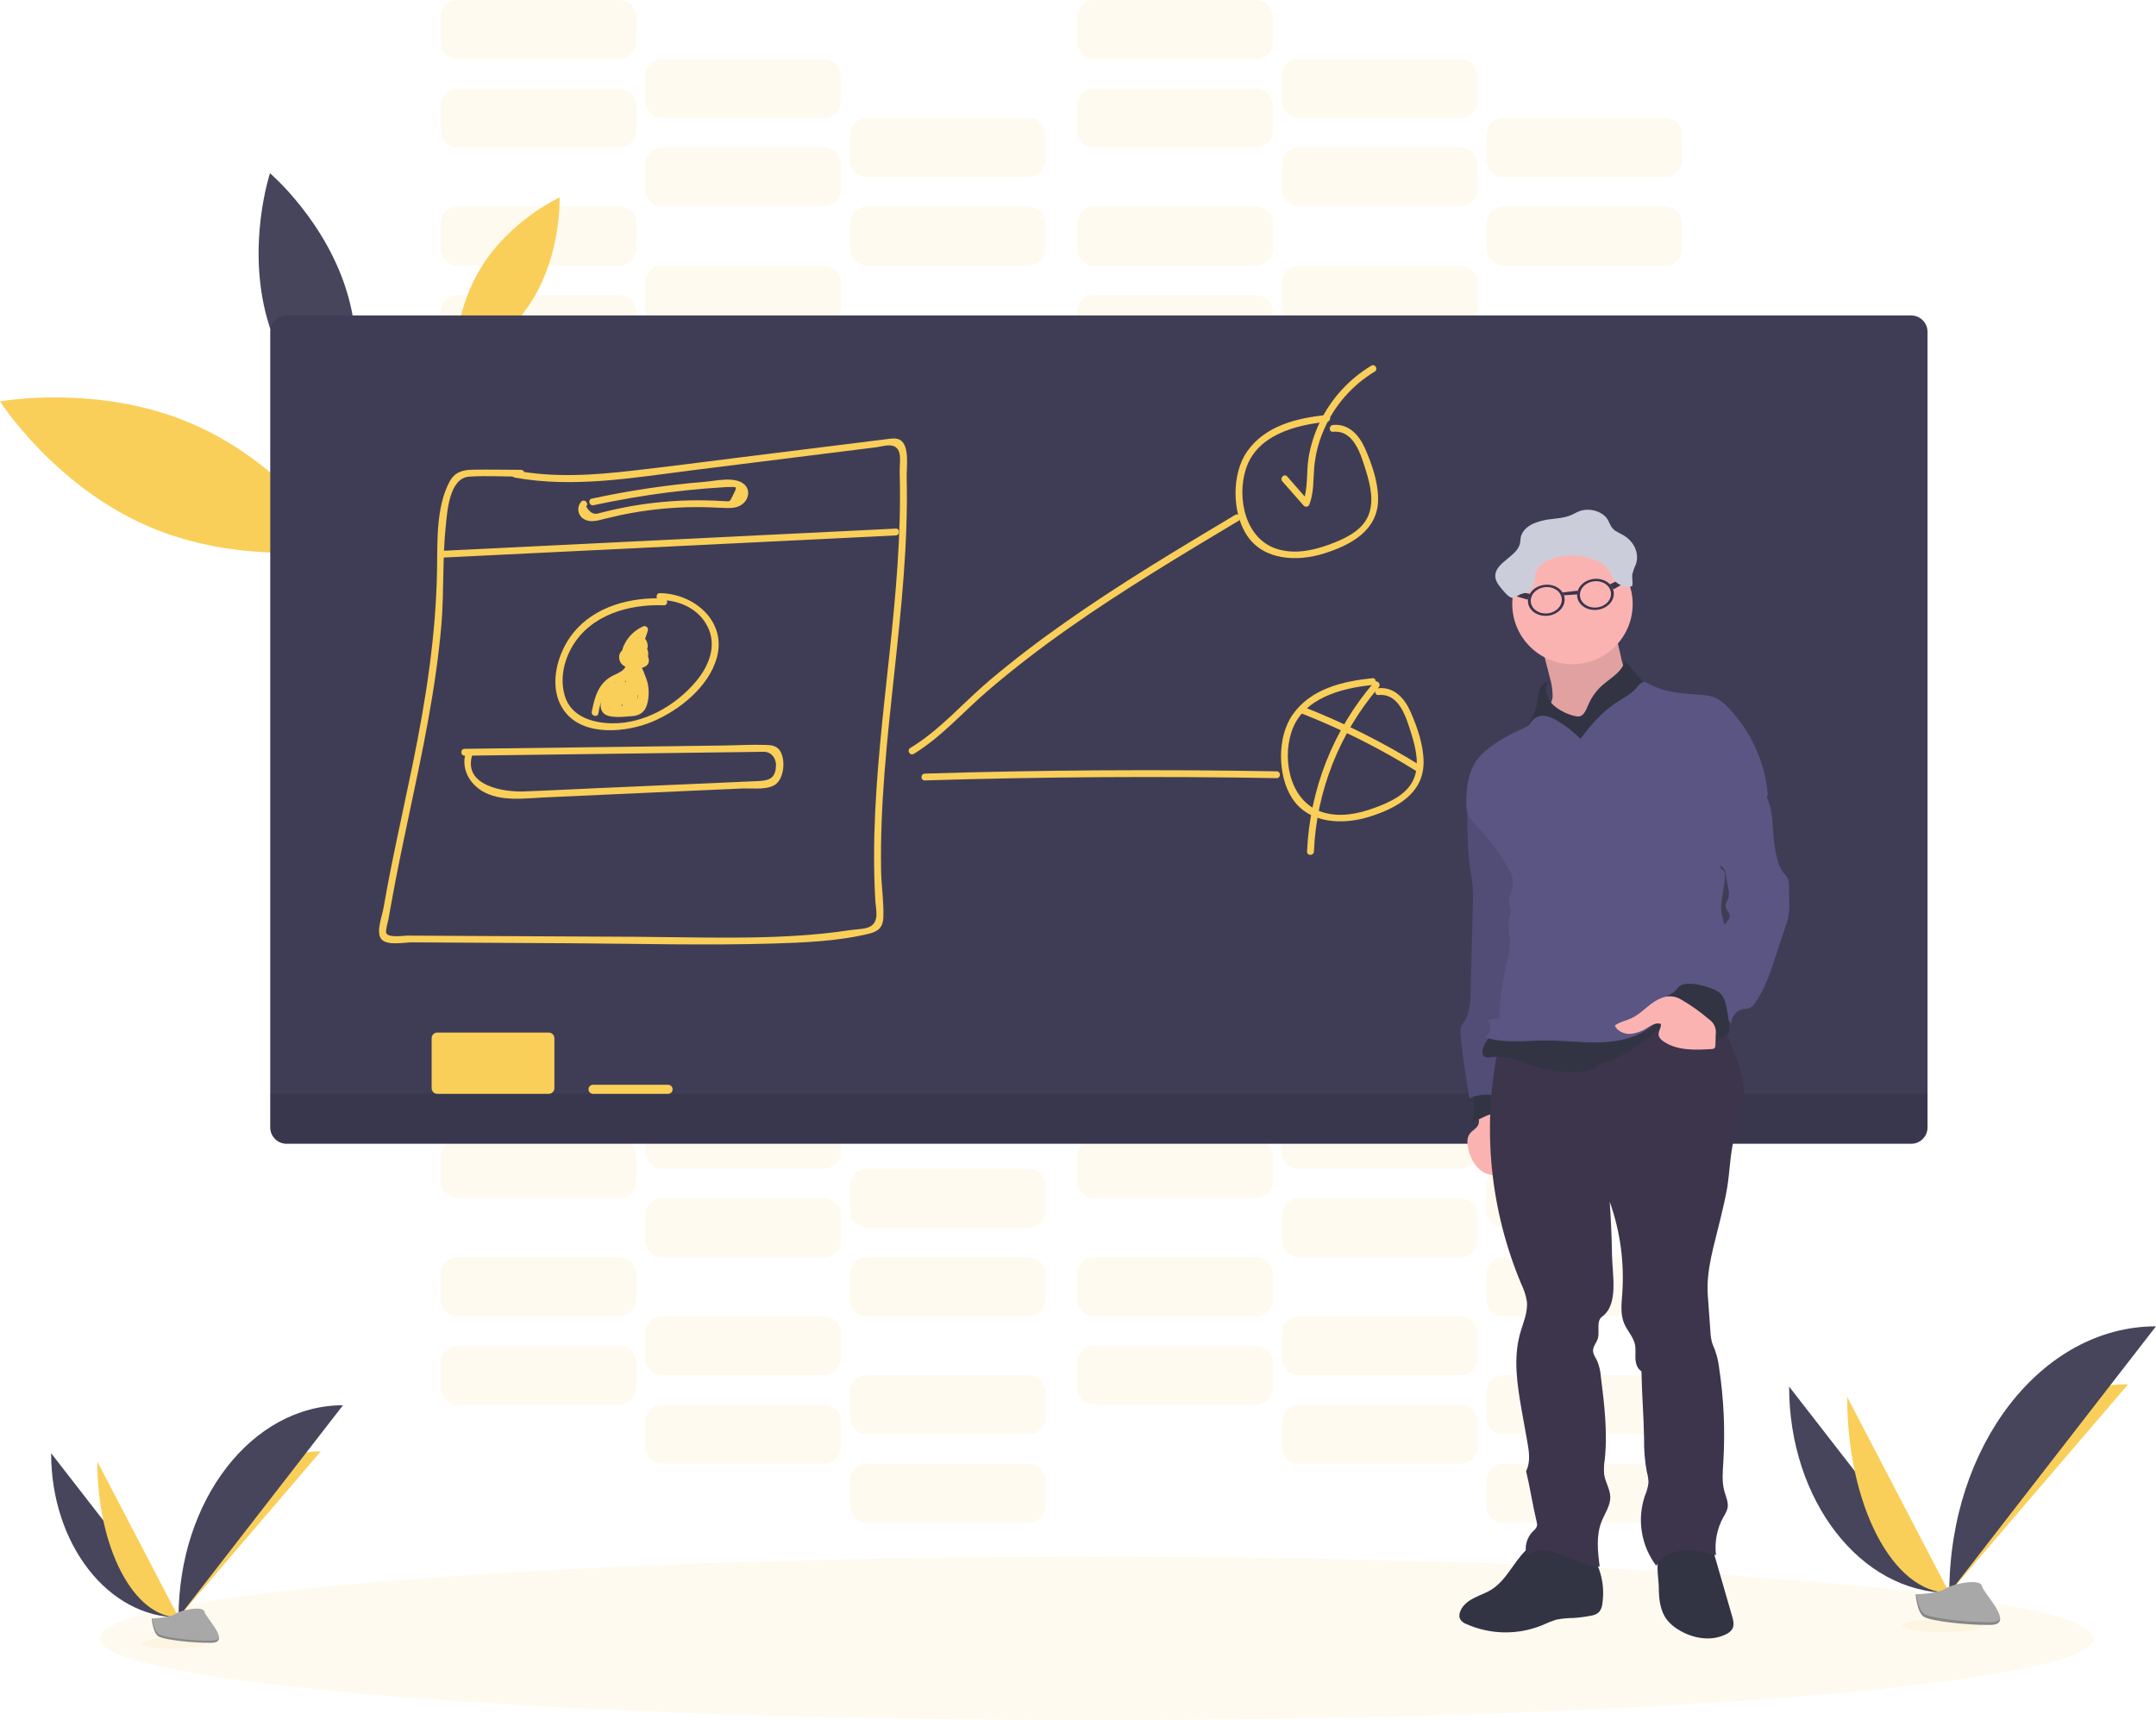 <svg width="240" height="191.54" viewBox="0 0 208 166" fill="none" xmlns="http://www.w3.org/2000/svg">
<g clip-path="url(#clip0)">
<path opacity="0.1" d="M59.752 28.47H44.15C43.25 28.47 42.52 29.198 42.52 30.097V32.536C42.52 33.435 43.25 34.164 44.15 34.164H59.752C60.652 34.164 61.382 33.435 61.382 32.536V30.097C61.382 29.198 60.652 28.47 59.752 28.47Z" fill="#F9CF5A"/>
<path opacity="0.1" d="M79.492 34.164H63.889C62.989 34.164 62.259 34.892 62.259 35.791V38.23C62.259 39.129 62.989 39.858 63.889 39.858H79.492C80.391 39.858 81.121 39.129 81.121 38.23V35.791C81.121 34.892 80.391 34.164 79.492 34.164Z" fill="#F9CF5A"/>
<path opacity="0.1" d="M99.231 39.857H83.628C82.728 39.857 81.998 40.586 81.998 41.485V43.924C81.998 44.823 82.728 45.551 83.628 45.551H99.231C100.131 45.551 100.86 44.823 100.86 43.924V41.485C100.86 40.586 100.131 39.857 99.231 39.857Z" fill="#F9CF5A"/>
<path opacity="0.1" d="M59.752 19.929H44.15C43.25 19.929 42.52 20.657 42.52 21.556V23.995C42.52 24.894 43.25 25.623 44.15 25.623H59.752C60.652 25.623 61.382 24.894 61.382 23.995V21.556C61.382 20.657 60.652 19.929 59.752 19.929Z" fill="#F9CF5A"/>
<path opacity="0.1" d="M79.492 25.623H63.889C62.989 25.623 62.259 26.351 62.259 27.25V29.69C62.259 30.588 62.989 31.317 63.889 31.317H79.492C80.391 31.317 81.121 30.588 81.121 29.69V27.25C81.121 26.351 80.391 25.623 79.492 25.623Z" fill="#F9CF5A"/>
<path opacity="0.1" d="M99.231 31.317H83.628C82.728 31.317 81.998 32.045 81.998 32.944V35.383C81.998 36.282 82.728 37.011 83.628 37.011H99.231C100.131 37.011 100.86 36.282 100.86 35.383V32.944C100.86 32.045 100.131 31.317 99.231 31.317Z" fill="#F9CF5A"/>
<path opacity="0.1" d="M121.163 28.47H105.56C104.66 28.47 103.931 29.198 103.931 30.097V32.536C103.931 33.435 104.66 34.164 105.56 34.164H121.163C122.063 34.164 122.793 33.435 122.793 32.536V30.097C122.793 29.198 122.063 28.47 121.163 28.47Z" fill="#F9CF5A"/>
<path opacity="0.1" d="M140.902 34.164H125.3C124.4 34.164 123.67 34.892 123.67 35.791V38.23C123.67 39.129 124.4 39.858 125.3 39.858H140.902C141.802 39.858 142.532 39.129 142.532 38.23V35.791C142.532 34.892 141.802 34.164 140.902 34.164Z" fill="#F9CF5A"/>
<path opacity="0.1" d="M160.641 39.857H145.039C144.139 39.857 143.409 40.586 143.409 41.485V43.924C143.409 44.823 144.139 45.551 145.039 45.551H160.641C161.541 45.551 162.271 44.823 162.271 43.924V41.485C162.271 40.586 161.541 39.857 160.641 39.857Z" fill="#F9CF5A"/>
<path opacity="0.1" d="M121.163 19.929H105.56C104.66 19.929 103.931 20.657 103.931 21.556V23.995C103.931 24.894 104.66 25.623 105.56 25.623H121.163C122.063 25.623 122.793 24.894 122.793 23.995V21.556C122.793 20.657 122.063 19.929 121.163 19.929Z" fill="#F9CF5A"/>
<path opacity="0.1" d="M140.902 25.623H125.3C124.4 25.623 123.67 26.351 123.67 27.25V29.69C123.67 30.588 124.4 31.317 125.3 31.317H140.902C141.802 31.317 142.532 30.588 142.532 29.69V27.25C142.532 26.351 141.802 25.623 140.902 25.623Z" fill="#F9CF5A"/>
<path opacity="0.1" d="M160.641 31.317H145.039C144.139 31.317 143.409 32.045 143.409 32.944V35.383C143.409 36.282 144.139 37.011 145.039 37.011H160.641C161.541 37.011 162.271 36.282 162.271 35.383V32.944C162.271 32.045 161.541 31.317 160.641 31.317Z" fill="#F9CF5A"/>
<path opacity="0.1" d="M59.752 8.541H44.15C43.25 8.541 42.52 9.27 42.52 10.168V12.608C42.52 13.506 43.25 14.235 44.15 14.235H59.752C60.652 14.235 61.382 13.506 61.382 12.608V10.168C61.382 9.27 60.652 8.541 59.752 8.541Z" fill="#F9CF5A"/>
<path opacity="0.1" d="M79.492 14.235H63.889C62.989 14.235 62.259 14.963 62.259 15.862V18.302C62.259 19.2 62.989 19.929 63.889 19.929H79.492C80.391 19.929 81.121 19.2 81.121 18.302V15.862C81.121 14.963 80.391 14.235 79.492 14.235Z" fill="#F9CF5A"/>
<path opacity="0.1" d="M99.231 19.929H83.628C82.728 19.929 81.998 20.657 81.998 21.556V23.995C81.998 24.894 82.728 25.623 83.628 25.623H99.231C100.131 25.623 100.86 24.894 100.86 23.995V21.556C100.86 20.657 100.131 19.929 99.231 19.929Z" fill="#F9CF5A"/>
<path opacity="0.1" d="M59.752 0H44.15C43.25 0 42.52 0.729 42.52 1.627V4.067C42.52 4.965 43.25 5.694 44.15 5.694H59.752C60.652 5.694 61.382 4.965 61.382 4.067V1.627C61.382 0.729 60.652 0 59.752 0Z" fill="#F9CF5A"/>
<path opacity="0.1" d="M79.492 5.694H63.889C62.989 5.694 62.259 6.422 62.259 7.321V9.761C62.259 10.659 62.989 11.388 63.889 11.388H79.492C80.391 11.388 81.121 10.659 81.121 9.761V7.321C81.121 6.422 80.391 5.694 79.492 5.694Z" fill="#F9CF5A"/>
<path opacity="0.1" d="M99.231 11.388H83.628C82.728 11.388 81.998 12.116 81.998 13.015V15.455C81.998 16.353 82.728 17.082 83.628 17.082H99.231C100.131 17.082 100.86 16.353 100.86 15.455V13.015C100.86 12.116 100.131 11.388 99.231 11.388Z" fill="#F9CF5A"/>
<path opacity="0.1" d="M121.163 8.541H105.56C104.66 8.541 103.931 9.27 103.931 10.168V12.608C103.931 13.506 104.66 14.235 105.56 14.235H121.163C122.063 14.235 122.793 13.506 122.793 12.608V10.168C122.793 9.27 122.063 8.541 121.163 8.541Z" fill="#F9CF5A"/>
<path opacity="0.1" d="M140.902 14.235H125.3C124.4 14.235 123.67 14.963 123.67 15.862V18.302C123.67 19.2 124.4 19.929 125.3 19.929H140.902C141.802 19.929 142.532 19.2 142.532 18.302V15.862C142.532 14.963 141.802 14.235 140.902 14.235Z" fill="#F9CF5A"/>
<path opacity="0.1" d="M160.641 19.929H145.039C144.139 19.929 143.409 20.657 143.409 21.556V23.995C143.409 24.894 144.139 25.623 145.039 25.623H160.641C161.541 25.623 162.271 24.894 162.271 23.995V21.556C162.271 20.657 161.541 19.929 160.641 19.929Z" fill="#F9CF5A"/>
<path opacity="0.1" d="M121.163 0H105.56C104.66 0 103.931 0.729 103.931 1.627V4.067C103.931 4.965 104.66 5.694 105.56 5.694H121.163C122.063 5.694 122.793 4.965 122.793 4.067V1.627C122.793 0.729 122.063 0 121.163 0Z" fill="#F9CF5A"/>
<path opacity="0.1" d="M140.902 5.694H125.3C124.4 5.694 123.67 6.422 123.67 7.321V9.761C123.67 10.659 124.4 11.388 125.3 11.388H140.902C141.802 11.388 142.532 10.659 142.532 9.761V7.321C142.532 6.422 141.802 5.694 140.902 5.694Z" fill="#F9CF5A"/>
<path opacity="0.1" d="M160.641 11.388H145.039C144.139 11.388 143.409 12.116 143.409 13.015V15.455C143.409 16.353 144.139 17.082 145.039 17.082H160.641C161.541 17.082 162.271 16.353 162.271 15.455V13.015C162.271 12.116 161.541 11.388 160.641 11.388Z" fill="#F9CF5A"/>
<path opacity="0.1" d="M59.752 129.865H44.15C43.25 129.865 42.52 130.594 42.52 131.493V133.932C42.52 134.831 43.25 135.559 44.15 135.559H59.752C60.652 135.559 61.382 134.831 61.382 133.932V131.493C61.382 130.594 60.652 129.865 59.752 129.865Z" fill="#F9CF5A"/>
<path opacity="0.1" d="M79.492 135.559H63.889C62.989 135.559 62.259 136.288 62.259 137.186V139.626C62.259 140.525 62.989 141.253 63.889 141.253H79.492C80.391 141.253 81.121 140.525 81.121 139.626V137.186C81.121 136.288 80.391 135.559 79.492 135.559Z" fill="#F9CF5A"/>
<path opacity="0.1" d="M99.231 141.253H83.628C82.728 141.253 81.998 141.982 81.998 142.881V145.32C81.998 146.219 82.728 146.947 83.628 146.947H99.231C100.131 146.947 100.86 146.219 100.86 145.32V142.881C100.86 141.982 100.131 141.253 99.231 141.253Z" fill="#F9CF5A"/>
<path opacity="0.1" d="M59.752 121.324H44.15C43.25 121.324 42.52 122.053 42.52 122.952V125.391C42.52 126.29 43.25 127.018 44.15 127.018H59.752C60.652 127.018 61.382 126.29 61.382 125.391V122.952C61.382 122.053 60.652 121.324 59.752 121.324Z" fill="#F9CF5A"/>
<path opacity="0.1" d="M79.492 127.019H63.889C62.989 127.019 62.259 127.747 62.259 128.646V131.085C62.259 131.984 62.989 132.712 63.889 132.712H79.492C80.391 132.712 81.121 131.984 81.121 131.085V128.646C81.121 127.747 80.391 127.019 79.492 127.019Z" fill="#F9CF5A"/>
<path opacity="0.1" d="M99.231 132.712H83.628C82.728 132.712 81.998 133.441 81.998 134.34V136.779C81.998 137.678 82.728 138.406 83.628 138.406H99.231C100.131 138.406 100.86 137.678 100.86 136.779V134.34C100.86 133.441 100.131 132.712 99.231 132.712Z" fill="#F9CF5A"/>
<path opacity="0.1" d="M121.163 129.865H105.56C104.66 129.865 103.931 130.594 103.931 131.493V133.932C103.931 134.831 104.66 135.559 105.56 135.559H121.163C122.063 135.559 122.793 134.831 122.793 133.932V131.493C122.793 130.594 122.063 129.865 121.163 129.865Z" fill="#F9CF5A"/>
<path opacity="0.1" d="M140.902 135.559H125.3C124.4 135.559 123.67 136.288 123.67 137.186V139.626C123.67 140.525 124.4 141.253 125.3 141.253H140.902C141.802 141.253 142.532 140.525 142.532 139.626V137.186C142.532 136.288 141.802 135.559 140.902 135.559Z" fill="#F9CF5A"/>
<path opacity="0.1" d="M160.641 141.253H145.039C144.139 141.253 143.409 141.982 143.409 142.881V145.32C143.409 146.219 144.139 146.947 145.039 146.947H160.641C161.541 146.947 162.271 146.219 162.271 145.32V142.881C162.271 141.982 161.541 141.253 160.641 141.253Z" fill="#F9CF5A"/>
<path opacity="0.1" d="M121.163 121.324H105.56C104.66 121.324 103.931 122.053 103.931 122.952V125.391C103.931 126.29 104.66 127.018 105.56 127.018H121.163C122.063 127.018 122.793 126.29 122.793 125.391V122.952C122.793 122.053 122.063 121.324 121.163 121.324Z" fill="#F9CF5A"/>
<path opacity="0.1" d="M140.902 127.019H125.3C124.4 127.019 123.67 127.747 123.67 128.646V131.085C123.67 131.984 124.4 132.712 125.3 132.712H140.902C141.802 132.712 142.532 131.984 142.532 131.085V128.646C142.532 127.747 141.802 127.019 140.902 127.019Z" fill="#F9CF5A"/>
<path opacity="0.1" d="M160.641 132.712H145.039C144.139 132.712 143.409 133.441 143.409 134.34V136.779C143.409 137.678 144.139 138.406 145.039 138.406H160.641C161.541 138.406 162.271 137.678 162.271 136.779V134.34C162.271 133.441 161.541 132.712 160.641 132.712Z" fill="#F9CF5A"/>
<path opacity="0.1" d="M59.752 109.937H44.15C43.25 109.937 42.52 110.665 42.52 111.564V114.004C42.52 114.902 43.25 115.631 44.15 115.631H59.752C60.652 115.631 61.382 114.902 61.382 114.004V111.564C61.382 110.665 60.652 109.937 59.752 109.937Z" fill="#F9CF5A"/>
<path opacity="0.1" d="M79.492 115.631H63.889C62.989 115.631 62.259 116.359 62.259 117.258V119.697C62.259 120.596 62.989 121.325 63.889 121.325H79.492C80.391 121.325 81.121 120.596 81.121 119.697V117.258C81.121 116.359 80.391 115.631 79.492 115.631Z" fill="#F9CF5A"/>
<path opacity="0.1" d="M99.231 121.324H83.628C82.728 121.324 81.998 122.053 81.998 122.952V125.391C81.998 126.29 82.728 127.018 83.628 127.018H99.231C100.131 127.018 100.86 126.29 100.86 125.391V122.952C100.86 122.053 100.131 121.324 99.231 121.324Z" fill="#F9CF5A"/>
<path opacity="0.1" d="M59.752 101.396H44.15C43.25 101.396 42.52 102.124 42.52 103.023V105.463C42.52 106.361 43.25 107.09 44.15 107.09H59.752C60.652 107.09 61.382 106.361 61.382 105.463V103.023C61.382 102.124 60.652 101.396 59.752 101.396Z" fill="#F9CF5A"/>
<path opacity="0.1" d="M79.492 107.09H63.889C62.989 107.09 62.259 107.818 62.259 108.717V111.156C62.259 112.055 62.989 112.784 63.889 112.784H79.492C80.391 112.784 81.121 112.055 81.121 111.156V108.717C81.121 107.818 80.391 107.09 79.492 107.09Z" fill="#F9CF5A"/>
<path opacity="0.1" d="M99.231 112.784H83.628C82.728 112.784 81.998 113.512 81.998 114.411V116.85C81.998 117.749 82.728 118.478 83.628 118.478H99.231C100.131 118.478 100.86 117.749 100.86 116.85V114.411C100.86 113.512 100.131 112.784 99.231 112.784Z" fill="#F9CF5A"/>
<path opacity="0.1" d="M121.163 109.937H105.56C104.66 109.937 103.931 110.665 103.931 111.564V114.004C103.931 114.902 104.66 115.631 105.56 115.631H121.163C122.063 115.631 122.793 114.902 122.793 114.004V111.564C122.793 110.665 122.063 109.937 121.163 109.937Z" fill="#F9CF5A"/>
<path opacity="0.1" d="M140.902 115.631H125.3C124.4 115.631 123.67 116.359 123.67 117.258V119.697C123.67 120.596 124.4 121.325 125.3 121.325H140.902C141.802 121.325 142.532 120.596 142.532 119.697V117.258C142.532 116.359 141.802 115.631 140.902 115.631Z" fill="#F9CF5A"/>
<path opacity="0.1" d="M160.641 121.324H145.039C144.139 121.324 143.409 122.053 143.409 122.952V125.391C143.409 126.29 144.139 127.018 145.039 127.018H160.641C161.541 127.018 162.271 126.29 162.271 125.391V122.952C162.271 122.053 161.541 121.324 160.641 121.324Z" fill="#F9CF5A"/>
<path opacity="0.1" d="M121.163 101.396H105.56C104.66 101.396 103.931 102.124 103.931 103.023V105.463C103.931 106.361 104.66 107.09 105.56 107.09H121.163C122.063 107.09 122.793 106.361 122.793 105.463V103.023C122.793 102.124 122.063 101.396 121.163 101.396Z" fill="#F9CF5A"/>
<path opacity="0.1" d="M140.902 107.09H125.3C124.4 107.09 123.67 107.818 123.67 108.717V111.156C123.67 112.055 124.4 112.784 125.3 112.784H140.902C141.802 112.784 142.532 112.055 142.532 111.156V108.717C142.532 107.818 141.802 107.09 140.902 107.09Z" fill="#F9CF5A"/>
<path opacity="0.1" d="M160.641 112.784H145.039C144.139 112.784 143.409 113.512 143.409 114.411V116.85C143.409 117.749 144.139 118.478 145.039 118.478H160.641C161.541 118.478 162.271 117.749 162.271 116.85V114.411C162.271 113.512 161.541 112.784 160.641 112.784Z" fill="#F9CF5A"/>
<path opacity="0.1" d="M105.795 166C158.91 166 201.968 162.47 201.968 158.116C201.968 153.762 158.91 150.232 105.795 150.232C52.68 150.232 9.622 153.762 9.622 158.116C9.622 162.47 52.68 166 105.795 166Z" fill="#F9CF5A"/>
<path d="M18.566 40.909C27.635 44.833 32.846 52.954 32.846 52.954C32.846 52.954 23.351 54.706 14.28 50.783C5.209 46.861 0 38.739 0 38.739C0 38.739 9.495 36.984 18.566 40.909Z" fill="#F9CF5A"/>
<path d="M46.398 25.842C49.203 21.243 53.98 19.053 53.98 19.053C53.98 19.053 54.199 24.296 51.403 28.881C48.607 33.467 43.819 35.655 43.819 35.655C43.819 35.655 43.591 30.414 46.398 25.842Z" fill="#F9CF5A"/>
<path d="M25.777 30.762C27.784 37.915 33.315 42.623 33.315 42.623C33.315 42.623 35.594 35.732 33.587 28.577C31.58 21.422 26.047 16.716 26.047 16.716C26.047 16.716 23.768 23.608 25.777 30.762Z" fill="#46455B"/>
<path d="M184.377 30.441H27.652C26.779 30.441 26.071 31.148 26.071 32.02V108.796C26.071 109.668 26.779 110.375 27.652 110.375H184.377C185.25 110.375 185.958 109.668 185.958 108.796V32.02C185.958 31.148 185.25 30.441 184.377 30.441Z" fill="#3F3D56"/>
<path opacity="0.1" d="M26.071 105.557H185.958V108.796C185.958 109.214 185.791 109.616 185.495 109.912C185.198 110.208 184.796 110.375 184.377 110.375H27.652C27.233 110.375 26.831 110.208 26.534 109.912C26.238 109.616 26.071 109.214 26.071 108.796V105.557Z" fill="black"/>
<path d="M52.938 99.644H42.191C41.888 99.644 41.643 99.889 41.643 100.191V105.009C41.643 105.312 41.888 105.557 42.191 105.557H52.938C53.241 105.557 53.486 105.312 53.486 105.009V100.191C53.486 99.889 53.241 99.644 52.938 99.644Z" fill="#F9CF5A"/>
<path d="M64.453 104.681H57.215C56.973 104.681 56.776 104.877 56.776 105.119C56.776 105.361 56.973 105.557 57.215 105.557H64.453C64.695 105.557 64.891 105.361 64.891 105.119C64.891 104.877 64.695 104.681 64.453 104.681Z" fill="#F9CF5A"/>
<path d="M49.572 46.073C55.359 47.139 61.264 46.073 67.027 45.35L84.545 43.16C85.253 43.07 86.284 42.648 86.701 43.513C86.936 43.997 86.778 45.046 86.795 45.602C86.841 47.135 86.837 48.668 86.795 50.201C86.716 53.131 86.501 56.055 86.227 58.972C85.694 64.681 84.94 70.359 84.562 76.091C84.369 79.008 84.273 81.933 84.358 84.851C84.378 85.547 84.407 86.243 84.448 86.938C84.494 87.715 84.843 88.869 83.994 89.388C83.51 89.686 82.556 89.671 82.001 89.758C81.123 89.896 80.246 90.006 79.351 90.096C73.454 90.685 67.479 90.439 61.56 90.404L43.685 90.312L39.325 90.288C38.93 90.288 37.507 90.525 37.263 90.056C37.16 89.857 37.434 88.924 37.482 88.674C37.55 88.263 37.623 87.852 37.702 87.441C38.211 84.561 38.812 81.699 39.417 78.839C40.717 72.707 42.049 66.545 42.584 60.281C42.849 57.139 42.674 53.968 42.998 50.831C43.15 49.375 43.33 46.125 45.271 45.996C46.916 45.886 48.609 45.996 50.258 45.996C50.345 45.996 50.429 45.961 50.491 45.9C50.552 45.838 50.587 45.755 50.587 45.667C50.587 45.58 50.552 45.497 50.491 45.435C50.429 45.374 50.345 45.339 50.258 45.339C48.701 45.339 47.141 45.297 45.584 45.328C44.549 45.348 43.83 45.593 43.336 46.544C42.075 48.983 42.204 52.237 42.165 54.901C42.071 61.276 41.09 67.515 39.814 73.75C39.171 76.888 38.478 80.015 37.84 83.156C37.539 84.656 37.252 86.16 36.989 87.669C36.866 88.387 36.245 89.971 36.791 90.63C37.338 91.289 39.018 90.934 39.77 90.939L45.003 90.969L55.031 91.026C61.509 91.064 68.01 91.245 74.487 91.055C77.579 90.963 80.847 90.836 83.858 90.098C84.755 89.879 85.187 89.467 85.222 88.512C85.275 87.032 85.034 85.505 85.003 84.018C84.784 71.295 87.778 58.748 87.471 46.02C87.451 45.155 87.778 42.974 86.83 42.45C86.405 42.214 85.852 42.343 85.405 42.396C84.549 42.494 83.696 42.615 82.841 42.715L71.732 44.099C68.181 44.538 64.632 45.011 61.075 45.413C57.309 45.852 53.506 46.112 49.754 45.413C49.339 45.337 49.161 45.97 49.578 46.046L49.572 46.073Z" fill="#F9CF5A"/>
<path d="M42.588 53.814L86.413 51.668C86.837 51.646 86.839 50.989 86.413 51.011L42.588 53.157C42.167 53.177 42.165 53.834 42.588 53.814Z" fill="#F9CF5A"/>
<path d="M56.09 48.398C55.967 48.528 55.878 48.686 55.831 48.858C55.783 49.029 55.778 49.21 55.816 49.385C55.855 49.559 55.935 49.721 56.05 49.857C56.166 49.993 56.312 50.099 56.478 50.166C57.068 50.435 57.761 50.21 58.347 50.063C59.224 49.844 60.101 49.649 61.003 49.489C62.965 49.142 64.952 48.958 66.944 48.937C67.852 48.926 68.754 48.968 69.662 49.007C70.32 49.034 71.028 49.086 71.585 48.679C72.221 48.215 72.427 47.308 71.805 46.743C70.927 45.944 69.037 46.408 68.023 46.491C64.347 46.796 60.694 47.34 57.088 48.12C56.675 48.208 56.849 48.843 57.263 48.753C59.642 48.241 62.039 47.829 64.455 47.518C65.642 47.372 66.832 47.249 68.023 47.148C68.585 47.102 69.146 47.06 69.708 47.028C69.927 47.014 70.159 46.99 70.383 46.997C71.079 47.012 71.16 46.887 70.743 47.726C70.372 48.469 70.491 48.383 69.848 48.359C69.576 48.359 69.304 48.328 69.032 48.315C68.475 48.292 67.918 48.279 67.361 48.278C66.175 48.278 64.992 48.335 63.812 48.449C62.812 48.545 61.814 48.681 60.825 48.856C60.207 48.966 59.593 49.093 58.981 49.233C58.711 49.296 58.439 49.362 58.169 49.43C58.04 49.465 57.908 49.496 57.779 49.529C57.299 49.695 56.891 49.476 56.553 48.871C56.847 48.567 56.384 48.101 56.088 48.407L56.09 48.398Z" fill="#F9CF5A"/>
<path d="M64.034 57.745C60.86 57.623 57.432 58.479 55.342 61.03C53.706 63.025 52.774 66.448 54.506 68.695C56.368 71.104 60.452 70.679 62.915 69.652C65.521 68.557 68.372 66.299 69.155 63.474C70.131 59.946 66.962 57.279 63.661 57.239C63.238 57.239 63.238 57.896 63.661 57.896C65.543 57.918 67.389 58.724 68.267 60.474C69.186 62.318 68.394 64.254 67.17 65.73C65.209 68.08 62.143 69.851 59.02 69.801C57.145 69.772 55.072 69.131 54.491 67.156C54.013 65.555 54.377 63.805 55.21 62.386C57.013 59.32 60.682 58.282 64.047 58.413C64.47 58.428 64.47 57.771 64.047 57.756L64.034 57.745Z" fill="#F9CF5A"/>
<path d="M60.882 62.611C60.747 62.561 60.601 62.546 60.458 62.568C60.316 62.589 60.181 62.646 60.066 62.733C59.951 62.821 59.861 62.936 59.802 63.068C59.744 63.2 59.72 63.344 59.733 63.487C59.799 64.342 60.742 64.582 61.45 64.532C62.062 64.48 62.777 64.254 62.562 63.49C62.523 63.354 62.454 63.229 62.362 63.123C62.27 63.016 62.155 62.931 62.027 62.872C61.831 62.794 61.618 62.768 61.408 62.795C61.327 62.795 60.584 63.067 60.9 62.741L60.382 62.673C60.44 62.729 60.483 62.798 60.511 62.874C60.538 62.95 60.548 63.031 60.54 63.111C60.541 63.168 60.557 63.224 60.586 63.273C60.615 63.323 60.657 63.364 60.706 63.392C60.756 63.42 60.812 63.435 60.87 63.436C60.927 63.436 60.983 63.421 61.033 63.393C61.109 63.362 61.191 63.352 61.272 63.365C61.352 63.378 61.428 63.413 61.489 63.466C61.551 63.519 61.597 63.588 61.621 63.666C61.646 63.744 61.648 63.827 61.628 63.906C61.61 63.982 61.62 64.061 61.655 64.131C61.691 64.2 61.749 64.255 61.821 64.285C61.893 64.316 61.973 64.32 62.048 64.297C62.122 64.274 62.187 64.225 62.229 64.16C62.448 63.766 62.713 62.982 62.385 62.57C62.165 62.292 61.742 62.375 61.479 62.537C61.316 62.652 61.165 62.782 61.027 62.925C60.761 63.159 60.588 63.269 60.687 62.819C60.851 62.003 61.632 61.352 62.345 61.026L61.862 60.656C61.609 61.605 61.157 62.49 60.535 63.251L61.097 63.483C61.081 63.182 61.158 62.884 61.319 62.629C61.479 62.374 61.714 62.174 61.992 62.057H61.669L61.84 62.338C61.777 62.752 62.411 62.929 62.474 62.511C62.558 61.97 62.216 61.267 61.582 61.532C60.825 61.847 60.432 62.712 60.448 63.483C60.448 63.746 60.821 63.95 61.011 63.717C61.709 62.871 62.218 61.887 62.505 60.829C62.52 60.766 62.517 60.7 62.495 60.639C62.474 60.578 62.435 60.525 62.384 60.486C62.332 60.447 62.27 60.423 62.206 60.418C62.142 60.414 62.077 60.428 62.02 60.459C61.363 60.755 60.808 61.238 60.424 61.847C60.156 62.285 59.821 62.968 60.093 63.472C60.137 63.553 60.197 63.624 60.269 63.681C60.342 63.738 60.425 63.781 60.513 63.806C60.602 63.831 60.695 63.838 60.786 63.827C60.878 63.816 60.966 63.787 61.047 63.742C61.249 63.621 61.435 63.474 61.597 63.303C61.678 63.231 61.768 63.106 61.876 63.084C61.972 63.019 61.968 63.056 61.86 63.201C61.859 63.428 61.793 63.649 61.669 63.84L62.27 64.092C62.325 63.887 62.318 63.672 62.252 63.471C62.186 63.27 62.063 63.092 61.898 62.959C61.733 62.827 61.533 62.745 61.323 62.723C61.112 62.701 60.9 62.741 60.711 62.837L61.207 63.122C61.217 62.843 61.129 62.569 60.959 62.349C60.933 62.306 60.898 62.27 60.856 62.243C60.814 62.215 60.767 62.198 60.717 62.191C60.668 62.185 60.618 62.19 60.57 62.205C60.523 62.22 60.48 62.246 60.443 62.281C60.11 62.629 60.046 63.231 60.465 63.553C60.779 63.792 60.932 63.553 61.277 63.498C62.446 63.347 61.764 63.873 61.351 63.89C61.167 63.91 60.981 63.897 60.801 63.851C60.343 63.696 60.315 63.497 60.715 63.253C61.108 63.413 61.277 62.778 60.891 62.62L60.882 62.611Z" fill="#F9CF5A"/>
<path d="M60.353 63.811C60.623 64.687 59.509 64.976 58.98 65.279C58.61 65.486 58.286 65.769 58.031 66.109C57.478 66.849 57.272 67.79 57.09 68.677C57.007 69.091 57.64 69.266 57.726 68.853C57.826 68.201 58.013 67.565 58.281 66.963C58.676 66.179 59.242 65.916 59.978 65.513C60.715 65.11 61.248 64.486 60.987 63.636C60.864 63.233 60.228 63.406 60.353 63.811Z" fill="#F9CF5A"/>
<path d="M61.45 63.371C61.293 63.393 61.15 63.472 61.048 63.594C60.947 63.715 60.895 63.87 60.902 64.028C60.902 64.289 61.075 64.455 61.193 64.663C61.474 65.089 61.689 65.555 61.829 66.045C61.935 66.516 62.038 67.359 61.792 67.797C61.338 68.609 60.518 68.454 59.818 68.454C59.16 68.454 58.651 68.673 58.673 67.758C58.687 67.243 59.046 66.722 59.331 66.317L58.73 66.238C58.857 66.906 58.924 67.585 58.93 68.266C58.93 68.57 59.397 68.739 59.542 68.43C59.895 67.689 60.174 66.916 60.377 66.122L59.73 66.034L59.844 67.698C59.846 67.769 59.871 67.838 59.915 67.894C59.959 67.95 60.02 67.99 60.089 68.009C60.157 68.027 60.23 68.023 60.296 67.998C60.363 67.972 60.419 67.925 60.456 67.865C60.533 67.78 60.59 67.679 60.621 67.569C60.643 67.466 60.441 66.772 60.36 67.02L61.005 67.107L61.051 65.526L60.393 65.614C60.532 66.059 60.574 66.53 60.516 66.993C60.474 67.359 61.09 67.442 61.174 67.081L61.586 64.957L60.985 65.033C61.128 65.327 61.167 65.66 61.097 65.979C61.049 66.4 61.707 66.395 61.755 65.979C61.811 65.543 61.741 65.1 61.553 64.703C61.52 64.648 61.471 64.604 61.413 64.576C61.355 64.548 61.291 64.538 61.227 64.546C61.163 64.555 61.103 64.581 61.054 64.623C61.006 64.665 60.97 64.72 60.952 64.781L60.538 66.906L61.185 66.993C61.25 66.471 61.2 65.941 61.038 65.441C61.016 65.365 60.967 65.3 60.901 65.257C60.836 65.214 60.757 65.196 60.678 65.207C60.6 65.217 60.529 65.255 60.476 65.314C60.424 65.372 60.394 65.448 60.393 65.526L60.347 67.107C60.347 67.49 60.88 67.545 60.994 67.195L61.029 67.088C61.044 67.032 61.044 66.973 61.03 66.917C61.015 66.861 60.986 66.809 60.946 66.768C60.264 66.028 60.125 67.206 59.888 67.532L60.502 67.698L60.389 66.034C60.364 65.679 59.838 65.57 59.742 65.947C59.556 66.687 59.299 67.408 58.974 68.099L59.588 68.266C59.581 67.526 59.508 66.789 59.369 66.063C59.312 65.76 58.915 65.773 58.768 65.984C58.329 66.614 57.57 67.992 58.156 68.748C58.667 69.404 60.274 69.15 60.961 69.109C62.044 69.047 62.437 68.362 62.555 67.341C62.612 66.853 62.584 66.358 62.474 65.879C62.415 65.62 61.816 63.982 61.636 64.015C62.053 63.938 61.876 63.303 61.461 63.38L61.45 63.371Z" fill="#F9CF5A"/>
<path d="M60.176 64.847L58.38 67.215L58.948 67.546L60.264 65.645L59.663 65.391L59.007 67.889C58.989 67.965 58.999 68.045 59.034 68.114C59.07 68.184 59.129 68.238 59.2 68.269C59.272 68.299 59.352 68.303 59.427 68.28C59.502 68.257 59.566 68.209 59.608 68.143C59.906 67.65 60.241 67.179 60.61 66.735L60.062 66.415C59.914 66.981 59.631 67.502 59.235 67.933L59.785 68.253C59.819 67.95 59.9 67.655 60.025 67.377C60.193 66.998 59.658 66.663 59.456 67.044C59.271 67.391 59.059 67.723 58.823 68.038L59.424 68.117L59.557 67.493L58.956 67.414L59.053 67.962C59.069 68.017 59.099 68.067 59.14 68.107C59.181 68.147 59.231 68.175 59.287 68.19C59.343 68.205 59.401 68.205 59.456 68.19C59.512 68.175 59.562 68.146 59.603 68.106C60.16 67.531 60.606 66.86 60.919 66.124H60.353C60.502 66.398 60.607 66.694 60.663 67C60.742 67.394 61.266 67.248 61.308 66.913C61.402 66.179 61.45 65.44 61.452 64.701H60.794V66.078C60.794 66.435 61.38 66.54 61.441 66.166C61.485 65.834 61.594 65.513 61.764 65.224H61.187C61.326 65.448 61.402 65.705 61.406 65.969C61.406 66.056 61.441 66.139 61.503 66.201C61.564 66.263 61.648 66.297 61.735 66.297C61.822 66.297 61.906 66.263 61.968 66.201C62.03 66.139 62.064 66.056 62.064 65.969L62.148 65.531H61.514C61.577 65.918 61.819 68.102 60.961 67.846C60.816 67.811 60.775 67.819 60.836 67.87L61.031 67.454L61.49 66.483L60.876 66.317C60.915 66.768 60.957 67.412 60.685 67.797C60.465 68.111 59.79 68.235 59.446 68.051C59.218 67.889 59.024 67.686 58.873 67.451L58.423 67.889C58.788 68.154 59.377 68.805 59.847 68.842C60.204 68.87 60.505 68.575 60.739 68.338C61.099 67.967 61.38 67.526 61.565 67.043C61.749 66.56 61.833 66.045 61.812 65.528C61.812 65.441 61.777 65.358 61.716 65.296C61.654 65.235 61.57 65.2 61.483 65.2C61.396 65.2 61.312 65.235 61.25 65.296C61.189 65.358 61.154 65.441 61.154 65.528V66.278C61.154 66.365 61.189 66.448 61.25 66.51C61.312 66.571 61.396 66.606 61.483 66.606C61.57 66.606 61.654 66.571 61.716 66.51C61.777 66.448 61.812 66.365 61.812 66.278V64.44C61.812 64.353 61.777 64.269 61.716 64.208C61.654 64.146 61.57 64.112 61.483 64.112C61.396 64.112 61.312 64.146 61.25 64.208C61.189 64.269 61.154 64.353 61.154 64.44C61.153 64.88 61.115 65.32 61.04 65.754L61.687 65.842C61.636 65.318 61.611 64.793 61.615 64.267C61.614 64.188 61.584 64.113 61.532 64.054C61.48 63.995 61.408 63.956 61.33 63.946C61.252 63.935 61.173 63.953 61.106 63.996C61.04 64.039 60.992 64.104 60.97 64.18C60.871 64.598 60.751 65.01 60.634 65.419L61.235 65.34L61.189 65.165C61.158 64.747 60.5 64.745 60.531 65.165C60.538 65.342 60.585 65.516 60.667 65.673C60.794 65.94 61.191 65.846 61.268 65.594C61.393 65.183 61.505 64.771 61.604 64.355L60.957 64.267C60.953 64.793 60.977 65.318 61.029 65.842C61.062 66.179 61.606 66.323 61.674 65.929C61.761 65.435 61.808 64.934 61.812 64.431H61.154V66.269H61.812V65.52H61.154C61.193 66.346 60.905 67.154 60.353 67.771C60.268 67.868 60.176 67.959 60.077 68.043C59.921 68.192 59.779 68.17 59.654 67.975C59.342 67.846 59.02 67.513 58.748 67.318C58.476 67.123 58.103 67.508 58.296 67.767C58.801 68.437 59.553 69.184 60.489 68.862C61.474 68.513 61.608 67.182 61.533 66.306C61.509 66.015 61.073 65.818 60.922 66.142C60.702 66.604 60.483 67.064 60.264 67.528C60.187 67.69 60.044 67.913 60.066 68.106C60.139 68.599 60.737 68.518 61.106 68.489C62.534 68.382 62.308 66.361 62.143 65.345C62.088 65.007 61.597 65.06 61.509 65.345C61.44 65.545 61.403 65.755 61.402 65.966H62.06C62.036 65.59 61.931 65.223 61.751 64.891C61.721 64.842 61.679 64.802 61.63 64.774C61.58 64.745 61.524 64.731 61.467 64.731C61.409 64.731 61.353 64.745 61.303 64.774C61.254 64.802 61.212 64.842 61.182 64.891C60.986 65.229 60.854 65.6 60.792 65.986L61.45 66.074V64.696C61.45 64.609 61.416 64.526 61.354 64.464C61.292 64.402 61.208 64.368 61.121 64.368C61.034 64.368 60.95 64.402 60.889 64.464C60.827 64.526 60.792 64.609 60.792 64.696C60.79 65.436 60.742 66.175 60.647 66.908L61.294 66.821C61.22 66.463 61.094 66.117 60.919 65.796C60.89 65.747 60.848 65.706 60.798 65.678C60.749 65.65 60.693 65.635 60.635 65.635C60.578 65.635 60.522 65.65 60.472 65.678C60.422 65.706 60.381 65.747 60.351 65.796C60.065 66.481 59.654 67.108 59.138 67.644L59.689 67.789L59.592 67.241C59.542 66.95 59.13 66.941 58.992 67.162C58.883 67.327 58.809 67.512 58.774 67.707C58.74 67.901 58.746 68.1 58.792 68.292C58.847 68.603 59.242 68.57 59.393 68.371C59.629 68.057 59.841 67.725 60.027 67.379L59.459 67.046C59.307 67.373 59.204 67.721 59.152 68.078C59.112 68.367 59.456 68.669 59.702 68.397C60.174 67.882 60.515 67.262 60.698 66.588C60.779 66.291 60.367 66.008 60.147 66.269C59.744 66.751 59.377 67.264 59.051 67.802L59.652 68.056L60.321 65.566C60.338 65.49 60.328 65.41 60.293 65.341C60.258 65.271 60.199 65.217 60.127 65.186C60.055 65.156 59.975 65.152 59.901 65.175C59.826 65.198 59.762 65.246 59.72 65.312L58.404 67.215C58.158 67.567 58.722 67.872 58.972 67.546L60.761 65.18C61.016 64.843 60.446 64.523 60.193 64.847H60.176Z" fill="#F9CF5A"/>
<path d="M88.157 72.751C90.789 71.144 92.881 68.745 95.206 66.739C97.728 64.565 100.376 62.539 103.102 60.621C108.396 56.898 113.956 53.567 119.512 50.245C119.584 50.199 119.635 50.127 119.655 50.045C119.676 49.962 119.663 49.875 119.62 49.801C119.577 49.728 119.507 49.674 119.425 49.651C119.343 49.628 119.256 49.637 119.18 49.677C113.625 52.999 108.063 56.324 102.768 60.053C100.27 61.805 97.832 63.663 95.493 65.633C92.949 67.78 90.684 70.451 87.817 72.184C87.455 72.403 87.786 72.972 88.148 72.751H88.157Z" fill="#F9CF5A"/>
<path d="M128.006 40.044C125.155 40.333 122.084 41.058 120.33 43.548C118.814 45.689 118.847 49.425 120.271 51.624C121.887 54.123 125.19 54.213 127.756 53.405C130.322 52.597 132.978 51.18 132.954 48.118C132.941 46.476 132.346 44.765 131.691 43.276C131.125 41.99 130.123 40.867 128.605 41.009C128.186 41.049 128.181 41.706 128.605 41.666C130.638 41.478 131.291 43.889 131.774 45.411C132.213 46.833 132.618 48.514 131.93 49.927C131.241 51.34 129.581 52.06 128.162 52.577C126.626 53.133 124.94 53.473 123.337 53.015C120.161 52.128 119.284 48.109 120.198 45.258C121.251 41.973 124.979 41.007 128.017 40.701C128.434 40.659 128.438 40.002 128.017 40.044H128.006Z" fill="#F9CF5A"/>
<path d="M132.393 65.448C129.541 65.737 126.471 66.461 124.716 68.951C123.201 71.093 123.234 74.829 124.657 77.028C126.273 79.527 129.576 79.617 132.143 78.808C134.709 78 137.365 76.584 137.341 73.522C137.327 71.879 136.733 70.169 136.077 68.68C135.511 67.394 134.509 66.271 132.991 66.413C132.572 66.453 132.568 67.11 132.991 67.07C135.024 66.882 135.678 69.293 136.161 70.815C136.599 72.236 137.005 73.918 136.316 75.331C135.628 76.743 133.967 77.464 132.548 77.981C131.013 78.537 129.326 78.876 127.723 78.419C124.547 77.532 123.67 73.513 124.585 70.662C125.637 67.377 129.366 66.411 132.404 66.104C132.82 66.063 132.825 65.406 132.404 65.448H132.393Z" fill="#F9CF5A"/>
<path d="M123.705 46.441L125.782 48.806C125.823 48.845 125.874 48.874 125.929 48.888C125.985 48.902 126.043 48.902 126.098 48.887C126.153 48.872 126.203 48.844 126.244 48.804C126.285 48.764 126.315 48.714 126.33 48.659C126.769 47.507 126.686 46.313 126.789 45.102C126.902 43.851 127.217 42.625 127.721 41.474C128.733 39.137 130.448 37.174 132.629 35.856C132.991 35.637 132.66 35.068 132.298 35.289C130.148 36.582 128.423 38.474 127.335 40.733C126.802 41.833 126.433 43.003 126.238 44.209C126.019 45.63 126.219 47.119 125.692 48.484L126.243 48.337L124.177 45.976C123.896 45.659 123.433 46.125 123.712 46.441H123.705Z" fill="#F9CF5A"/>
<path d="M89.217 75.311C100.529 74.966 111.845 74.893 123.164 75.092C123.587 75.092 123.587 74.435 123.164 74.435C111.848 74.233 100.532 74.306 89.217 74.654C88.793 74.667 88.791 75.324 89.217 75.311Z" fill="#F9CF5A"/>
<path d="M125.528 68.833C129.395 70.349 133.115 72.215 136.641 74.409C137 74.628 137.332 74.065 136.972 73.841C133.4 71.621 129.63 69.732 125.712 68.2C125.319 68.045 125.148 68.68 125.539 68.833H125.528Z" fill="#F9CF5A"/>
<path d="M132.55 65.857C128.629 70.422 126.357 76.17 126.1 82.179C126.083 82.601 126.74 82.601 126.758 82.179C127.007 76.342 129.211 70.758 133.015 66.321C133.289 66.001 132.827 65.535 132.55 65.857Z" fill="#F9CF5A"/>
<path d="M44.832 72.926L69.346 72.606L72.164 72.569C72.671 72.569 73.177 72.552 73.684 72.549C74.397 72.549 74.877 73.141 74.864 73.864C74.831 75.397 73.866 75.342 72.603 75.397L69.556 75.534L57.151 76.08C54.93 76.178 52.706 76.299 50.484 76.375C48.48 76.437 44.668 75.784 45.558 72.871C45.681 72.466 45.047 72.293 44.922 72.696C44.483 74.129 45.26 75.583 46.51 76.334C48.284 77.398 50.622 77.037 52.581 76.949L67.811 76.259L71.508 76.095C72.456 76.051 73.774 76.244 74.645 75.804C75.667 75.289 75.847 73.246 75.202 72.385C74.871 71.947 74.406 71.908 73.886 71.888C72.522 71.836 71.133 71.925 69.767 71.943L62.174 72.044L44.823 72.263C44.4 72.263 44.4 72.92 44.823 72.92L44.832 72.926Z" fill="#F9CF5A"/>
<path d="M143.874 153.408C143.321 153.754 142.69 153.948 142.119 154.253C141.549 154.557 140.994 155.015 140.832 155.646C140.771 155.841 140.782 156.052 140.861 156.241C141.002 156.47 141.22 156.642 141.475 156.728C142.633 157.241 143.884 157.514 145.152 157.528C146.419 157.542 147.676 157.298 148.846 156.811C149.258 156.613 149.683 156.445 150.118 156.307C150.655 156.198 151.2 156.142 151.748 156.141C152.323 156.107 152.895 156.034 153.461 155.922C153.745 155.89 154.014 155.778 154.237 155.6C154.441 155.366 154.563 155.072 154.586 154.763C154.845 153.057 154.454 151.316 153.489 149.884C153.368 149.683 153.205 149.511 153.011 149.378C152.775 149.256 152.515 149.187 152.25 149.174C151.153 149.041 150.004 148.795 148.897 148.769C148.103 148.752 147.703 149.128 147.142 149.674C145.982 150.832 145.304 152.516 143.874 153.408Z" fill="#323444"/>
<path d="M160.036 153.245C160.036 154.319 160.165 155.455 160.817 156.311C161.115 156.682 161.475 156.997 161.883 157.242C163.26 158.118 165.085 158.44 166.537 157.698C166.771 157.593 166.972 157.424 167.116 157.212C167.335 156.83 167.219 156.355 167.096 155.935L164.995 148.664C163.637 148.872 161.641 149.019 160.435 149.706C159.56 150.204 160.036 152.286 160.036 153.245Z" fill="#323444"/>
<path d="M142.641 108.476C142.514 108.877 142.054 109.063 141.801 109.4C141.505 109.796 141.536 110.346 141.644 110.828C141.776 111.538 142.11 112.196 142.606 112.722C142.858 112.983 143.169 113.18 143.512 113.296C143.855 113.413 144.222 113.446 144.58 113.392C145.286 113.259 145.896 112.635 145.92 111.919C145.908 111.593 145.838 111.272 145.714 110.97L144.218 106.652C144.212 106.621 144.2 106.592 144.182 106.567C144.163 106.542 144.14 106.521 144.113 106.505C144.057 106.492 143.998 106.503 143.949 106.533C143.596 106.7 142.887 106.875 142.681 107.241C142.475 107.607 142.791 108.08 142.641 108.476Z" fill="#FBB3B2"/>
<path d="M141.942 108.259C142.488 108.174 142.966 107.854 143.477 107.644C143.988 107.434 144.629 107.353 145.058 107.703C145.181 107.804 145.3 107.942 145.46 107.94C145.242 106.869 144.913 105.823 144.477 104.821C144.462 104.773 144.432 104.731 144.392 104.701C144.332 104.676 144.265 104.676 144.205 104.701L142.729 105.086C142.183 105.228 142.119 105.185 142.161 105.721C142.172 105.96 142.295 108.259 141.942 108.259Z" fill="#323444"/>
<path d="M141.779 77.074C141.56 77.411 141.56 77.832 141.56 78.228C141.56 80.166 141.58 82.115 141.867 84.034C141.935 84.494 142.021 84.954 142.065 85.418C142.114 86.064 142.125 86.713 142.095 87.36L141.876 95.792C141.85 96.823 141.797 97.931 141.159 98.742C140.965 99.013 140.874 99.344 140.902 99.677C141.069 101.792 141.42 103.89 141.768 105.982C142.33 105.729 142.943 105.612 143.559 105.641C144.174 105.671 144.774 105.845 145.308 106.15C146.415 102.676 147.027 99.064 147.127 95.419C147.177 93.626 147.1 91.821 147.377 90.049C147.839 87.067 147.651 84.007 147.311 81.007C147.203 80.057 146.975 79.078 146.365 78.342C145.788 77.698 145.02 77.256 144.172 77.081C143.361 76.868 142.635 77.087 141.779 77.074Z" fill="#5B5583"/>
<path opacity="0.1" d="M141.779 77.074C141.56 77.411 141.56 77.832 141.56 78.228C141.56 80.166 141.58 82.115 141.867 84.034C141.935 84.494 142.021 84.954 142.065 85.418C142.114 86.064 142.125 86.713 142.095 87.36L141.876 95.792C141.85 96.823 141.797 97.931 141.159 98.742C140.965 99.013 140.874 99.344 140.902 99.677C141.069 101.792 141.42 103.89 141.768 105.982C142.33 105.729 142.943 105.612 143.559 105.641C144.174 105.671 144.774 105.845 145.308 106.15C146.415 102.676 147.027 99.064 147.127 95.419C147.177 93.626 147.1 91.821 147.377 90.049C147.839 87.067 147.651 84.007 147.311 81.007C147.203 80.057 146.975 79.078 146.365 78.342C145.788 77.698 145.02 77.256 144.172 77.081C143.361 76.868 142.635 77.087 141.779 77.074Z" fill="black"/>
<path d="M144.46 101.525C142.989 109.052 143.792 116.845 146.767 123.915C147.024 124.439 147.204 124.996 147.302 125.571C147.423 126.644 146.927 127.676 146.644 128.714C145.986 131.074 146.366 133.588 146.787 136.004C146.962 137.011 147.143 138.018 147.328 139.024C147.51 140.005 147.686 141.072 147.23 141.961C147.622 143.594 147.855 145.213 148.247 146.847C148.289 146.976 148.302 147.113 148.285 147.247C148.206 147.461 148.066 147.647 147.883 147.784C147.591 148.08 147.38 148.447 147.273 148.849C147.166 149.251 147.165 149.674 147.271 150.077C148.274 149.358 149.671 149.61 150.816 150.077C151.961 150.543 153.088 151.172 154.325 151.172C154.145 149.722 153.972 148.2 154.507 146.84C154.818 146.052 155.367 145.307 155.351 144.464C155.336 143.708 154.873 143.034 154.761 142.287C154.72 141.822 154.737 141.354 154.814 140.894C155.108 138.214 154.774 135.507 154.441 132.831C154.403 132.303 154.279 131.785 154.073 131.298C153.917 130.982 153.684 130.68 153.689 130.328C153.689 129.918 154.02 129.585 154.143 129.195C154.362 128.477 153.959 127.5 154.566 127.056C156.167 125.882 155.553 123.079 155.518 121.097C155.49 119.387 155.417 117.679 155.299 115.972C156.307 118.803 156.719 121.81 156.509 124.807C156.439 125.788 156.31 126.819 156.694 127.726C156.987 128.422 157.571 128.996 157.729 129.734C157.827 130.19 157.757 130.66 157.779 131.125C157.801 131.589 157.959 132.095 158.36 132.329C158.391 134.44 158.58 136.698 158.613 138.809C158.591 139.889 158.679 140.967 158.876 142.029C158.974 142.366 159.029 142.715 159.038 143.067C158.989 143.507 158.872 143.938 158.692 144.343C158.309 145.474 158.209 146.68 158.401 147.857C158.592 149.035 159.068 150.148 159.788 151.1C160.306 150.182 161.385 149.696 162.438 149.619C163.49 149.542 164.53 149.807 165.55 150.075C165.394 148.795 165.649 147.499 166.278 146.374C166.447 146.12 166.576 145.842 166.662 145.55C166.78 144.994 166.504 144.44 166.355 143.89C166.111 143.014 166.197 142.07 166.254 141.155C166.445 138.089 166.309 135.012 165.848 131.974C165.777 131.376 165.636 130.788 165.429 130.222C165.35 130.021 165.254 129.828 165.188 129.625C165.084 129.259 165.026 128.883 165.012 128.503L164.76 124.999C164.583 122.544 165.39 120.12 165.953 117.724C166.206 116.651 166.48 115.58 166.649 114.49C166.879 113.005 166.916 111.487 167.254 110.022C167.557 108.708 168.103 107.427 168.217 106.08C168.392 103.993 167.524 101.976 166.682 100.062C166.331 99.274 165.004 99.353 164.151 99.212C158.099 98.22 151.726 98.214 146.019 100.45C145.429 100.694 144.897 101.06 144.46 101.525Z" fill="#3C354C"/>
<path d="M148.822 62.655L149.493 65.261C149.676 65.859 149.777 66.478 149.794 67.103C149.801 67.331 149.75 67.557 149.647 67.76C149.536 67.927 149.395 68.071 149.23 68.185C148.772 68.533 148.454 69.346 147.929 69.586C148.199 70.055 148.572 69.751 149.059 69.985C149.917 70.401 150.702 70.999 151.632 71.205C152.509 71.397 153.43 71.216 154.301 70.986C155.536 70.651 156.764 70.189 157.757 69.38C158.751 68.572 159.317 67.859 159.312 66.582C158.216 66.711 157.24 65.605 156.755 64.611C156.587 64.233 156.463 63.837 156.387 63.43L155.799 60.848C155.158 60.989 154.636 61.446 154.024 61.685C153.413 61.924 152.689 61.946 152.009 61.976C150.802 62.031 149.602 62.186 148.421 62.441C148.258 62.473 148.054 62.576 148.094 62.734" fill="#FBB3B2"/>
<path opacity="0.1" d="M148.822 62.655L149.493 65.261C149.676 65.859 149.777 66.478 149.794 67.103C149.801 67.331 149.75 67.557 149.647 67.76C149.536 67.927 149.395 68.071 149.23 68.185C148.772 68.533 148.454 69.346 147.929 69.586C148.199 70.055 148.572 69.751 149.059 69.985C149.917 70.401 150.702 70.999 151.632 71.205C152.509 71.397 153.43 71.216 154.301 70.986C155.536 70.651 156.764 70.189 157.757 69.38C158.751 68.572 159.317 67.859 159.312 66.582C158.216 66.711 157.24 65.605 156.755 64.611C156.587 64.233 156.463 63.837 156.387 63.43L155.799 60.848C155.158 60.989 154.636 61.446 154.024 61.685C153.413 61.924 152.689 61.946 152.009 61.976C150.802 62.031 149.602 62.186 148.421 62.441C148.258 62.473 148.054 62.576 148.094 62.734" fill="black"/>
<path d="M151.704 64.091C154.911 64.091 157.512 61.495 157.512 58.292C157.512 55.09 154.911 52.493 151.704 52.493C148.496 52.493 145.896 55.09 145.896 58.292C145.896 61.495 148.496 64.091 151.704 64.091Z" fill="#FBB3B2"/>
<path d="M153.303 67.852C153.613 67.182 154.062 66.585 154.619 66.1C155.437 65.384 156.555 64.804 156.748 63.735L158.52 65.796C158.617 65.891 158.692 66.006 158.74 66.133C158.762 66.252 158.759 66.374 158.73 66.491C158.701 66.609 158.648 66.719 158.573 66.814C158.134 67.513 157.444 68.012 156.79 68.518C155.292 69.703 153.858 70.966 152.493 72.302C152.433 72.372 152.353 72.421 152.263 72.442C152.178 72.445 152.095 72.421 152.024 72.374C150.847 71.757 149.805 70.911 148.96 69.886C148.897 69.81 148.818 69.722 148.715 69.729C148.652 69.74 148.595 69.77 148.55 69.814C147.96 70.296 147.315 70.872 146.559 70.797C147.539 70.095 148.094 68.921 148.3 67.732C148.341 67.325 148.425 66.923 148.55 66.534C148.615 66.339 148.727 66.163 148.876 66.022C149.025 65.88 149.207 65.778 149.405 65.723C148.927 66.453 149.254 67.486 149.897 68.075C150.521 68.605 151.27 68.967 152.072 69.129C152.818 69.269 153.037 68.426 153.303 67.852Z" fill="#323444"/>
<path d="M145.747 102.121C146.574 102.324 147.357 102.67 148.16 102.927C149.623 103.384 151.162 103.546 152.689 103.402C153.158 103.392 153.615 103.246 154.004 102.984C154.108 102.9 154.202 102.802 154.312 102.725C154.495 102.615 154.694 102.533 154.902 102.482C156.913 101.854 158.597 100.498 160.231 99.171C160.284 99.127 160.343 99.072 160.339 99.002C160.331 98.954 160.308 98.911 160.273 98.877L159.413 97.892C157.158 98.275 154.849 98.131 152.561 98.074C152.092 98.053 151.621 98.065 151.153 98.111C150.701 98.163 150.256 98.277 149.811 98.374C148.12 98.742 146.392 98.882 144.679 99.123C144.559 99.131 144.443 99.167 144.339 99.228C144.267 99.284 144.205 99.352 144.157 99.429L143.556 100.272C143.323 100.556 143.151 100.885 143.052 101.238C142.911 101.895 143.205 102.114 143.764 102.029C144.425 101.932 145.098 101.963 145.747 102.121Z" fill="#323444"/>
<path d="M152.469 71.299C151.799 70.612 151.038 70.019 150.208 69.536C149.873 69.323 149.501 69.175 149.112 69.098C148.916 69.059 148.713 69.064 148.52 69.112C148.326 69.159 148.144 69.249 147.989 69.374C147.793 69.547 147.671 69.788 147.482 69.97C147.245 70.169 146.973 70.322 146.679 70.423C145.681 70.849 144.735 71.387 143.859 72.028C143.381 72.362 142.951 72.758 142.58 73.206C141.587 74.477 141.437 76.204 141.464 77.816C141.484 78.938 142.56 79.77 143.302 80.609C143.997 81.434 144.626 82.312 145.184 83.236C145.583 83.867 145.999 84.55 145.949 85.302C145.907 85.917 145.548 86.495 145.605 87.108C145.624 87.327 145.695 87.529 145.714 87.741C145.754 88.179 145.58 88.617 145.537 89.055C145.477 89.675 145.679 90.29 145.69 90.915C145.682 91.342 145.628 91.767 145.528 92.183C145.107 94.184 144.578 96.197 144.686 98.24L143.471 98.459C143.586 98.572 143.673 98.71 143.724 98.862C143.776 99.014 143.791 99.177 143.768 99.336C143.745 99.496 143.685 99.647 143.593 99.779C143.5 99.911 143.378 100.019 143.236 100.095C145.133 100.728 147.184 100.408 149.195 100.406C150.86 100.406 152.518 100.625 154.18 100.594C155.843 100.564 157.558 100.263 158.929 99.324C159.301 99.07 159.644 98.772 160.036 98.551C160.562 98.279 161.129 98.094 161.714 98.003C162.798 97.797 163.9 97.699 165.004 97.71C165.543 97.71 166.131 97.732 166.561 97.408C167.035 97.049 167.155 96.398 167.219 95.809C167.283 95.187 167.322 94.563 167.333 93.939C167.351 93.453 167.326 92.966 167.256 92.485C167.19 92.133 167.105 91.785 167 91.442L166.173 88.534C165.831 87.334 166.307 86.018 166.407 84.774C166.432 84.48 166.436 84.139 166.21 83.95C166.129 83.882 166.017 83.837 165.991 83.731C165.979 83.681 165.978 83.63 165.987 83.579C165.996 83.529 166.015 83.481 166.043 83.438C166.482 82.562 167.14 81.789 167.741 80.998C168.75 79.612 169.687 78.174 170.548 76.691C170.279 73.587 168.97 70.665 166.833 68.395C166.394 67.92 165.892 67.464 165.278 67.25C164.877 67.127 164.46 67.06 164.041 67.05C162.321 66.934 160.532 66.831 159.034 65.969C158.926 65.894 158.805 65.843 158.676 65.817C158.345 65.78 158.104 66.106 157.889 66.365C157.336 67.022 156.523 67.398 155.808 67.882C154.474 68.787 153.432 70.031 152.469 71.299Z" fill="#5B5583"/>
<path d="M170.697 77.586C171.039 78.668 171.007 79.825 171.118 80.952C171.185 81.633 171.304 82.307 171.476 82.969C171.554 83.333 171.695 83.681 171.893 83.996C172.09 84.286 172.373 84.52 172.498 84.846C172.566 85.067 172.597 85.298 172.588 85.529L172.614 87.04C172.671 87.841 172.548 88.645 172.257 89.393L171.311 92.264C170.8 93.819 170.276 95.397 169.355 96.751C169.225 96.98 169.029 97.164 168.791 97.279C168.606 97.328 168.415 97.357 168.223 97.366C167.889 97.426 167.586 97.6 167.366 97.859C167.146 98.117 167.024 98.444 167.019 98.783C166.8 98.463 166.526 98.183 166.21 97.958L164.286 96.425C163.629 95.89 162.942 95.347 162.144 95.038C163.217 94.704 164.171 94.065 164.888 93.199C165.605 92.334 166.055 91.279 166.184 90.163C166.183 89.831 166.258 89.503 166.403 89.204C166.563 88.946 166.859 88.749 166.881 88.444C166.907 88.061 166.473 87.772 166.473 87.389C166.473 87.135 166.662 86.924 166.745 86.686C166.823 86.391 166.823 86.081 166.745 85.786L166.48 84.314C166.464 84.167 166.419 84.024 166.348 83.894C166.249 83.769 166.139 83.653 166.019 83.547C165.563 83.037 165.765 82.234 166.019 81.605C166.603 80.21 167.356 78.891 168.261 77.678C168.583 77.271 168.881 76.846 169.153 76.404C169.386 76.001 169.438 75.442 169.684 75.09C170 75.918 170.428 76.734 170.697 77.586Z" fill="#5B5583"/>
<path d="M162.076 95.128C161.978 95.201 161.893 95.289 161.826 95.391C161.567 95.715 161.223 95.96 160.832 96.098C161.051 96.256 161.251 96.411 161.457 96.571C162.983 97.747 164.379 99.081 165.624 100.55C165.763 100.058 166.589 100.093 166.791 99.622C166.839 99.487 166.854 99.343 166.835 99.201C166.793 98.464 166.687 97.731 166.519 97.011C166.453 96.641 166.303 96.29 166.081 95.986C165.774 95.616 165.295 95.439 164.839 95.286C164.148 95.045 162.778 94.705 162.076 95.128Z" fill="#323444"/>
<path d="M159.334 96.849C158.676 97.335 158.099 97.944 157.36 98.277C156.838 98.514 156.244 98.617 155.788 98.969C156.036 99.515 156.68 99.797 157.279 99.775C157.878 99.716 158.453 99.506 158.948 99.164C159.341 98.923 159.801 98.643 160.229 98.812C160.295 99.144 160.01 99.458 160.01 99.795C160.01 100.132 160.29 100.377 160.567 100.555C161.883 101.402 163.576 101.332 165.144 101.234C165.234 101.237 165.323 101.211 165.396 101.159C165.43 101.12 165.456 101.074 165.472 101.024C165.488 100.974 165.495 100.922 165.491 100.87C165.51 100.524 165.519 100.18 165.521 99.834C165.566 99.555 165.529 99.269 165.417 99.01C165.304 98.751 165.12 98.53 164.885 98.371C164.034 97.641 163.116 96.992 162.144 96.433C161.179 95.875 160.201 96.206 159.334 96.849Z" fill="#FBB3B2"/>
<path d="M153.744 55.868C152.77 55.984 152.061 56.744 152.16 57.57C152.259 58.395 153.127 58.965 154.101 58.847C155.075 58.728 155.783 57.971 155.685 57.147C155.586 56.324 154.717 55.752 153.744 55.868ZM154.075 58.619C153.25 58.717 152.515 58.233 152.43 57.537C152.344 56.841 152.947 56.197 153.77 56.098C154.592 56 155.329 56.484 155.415 57.18C155.5 57.877 154.897 58.52 154.075 58.619Z" fill="#3C354C"/>
<path d="M148.997 56.438C148.024 56.554 147.315 57.314 147.414 58.137C147.513 58.961 148.381 59.532 149.355 59.416C150.329 59.3 151.037 58.54 150.939 57.714C150.84 56.889 149.971 56.322 148.997 56.438ZM149.329 59.186C148.504 59.285 147.769 58.801 147.686 58.106C147.603 57.412 148.201 56.766 149.026 56.665C149.851 56.565 150.585 57.051 150.669 57.747C150.752 58.444 150.151 59.087 149.329 59.186Z" fill="#3C354C"/>
<path d="M145.473 56.86L147.589 57.312L147.381 57.868L145.385 57.283L145.473 56.86Z" fill="#3C354C"/>
<path d="M157.27 55.446L155.318 56.385L155.654 56.876L157.455 55.835L157.27 55.446Z" fill="#3C354C"/>
<path d="M150.743 57.172L152.228 56.994L152.151 57.362L150.877 57.447L150.743 57.172Z" fill="#3C354C"/>
<path d="M147.864 56.674C148.003 56.374 148.078 56.048 148.083 55.717C148.088 55.519 148.122 55.323 148.184 55.135C148.292 54.896 148.456 54.686 148.662 54.524C149.346 53.946 150.327 53.648 151.294 53.606C152.349 53.558 153.398 53.784 154.338 54.263C154.625 54.398 154.883 54.588 155.095 54.824C155.402 55.198 155.468 55.682 155.777 56.052C155.988 56.277 156.253 56.443 156.548 56.535C156.842 56.627 157.155 56.642 157.457 56.578C157.564 56.197 157.424 55.794 157.479 55.404C157.565 55.07 157.682 54.745 157.828 54.432C158.167 53.431 157.672 52.27 156.65 51.672C156.292 51.453 155.869 51.311 155.601 51.015C155.334 50.72 155.27 50.413 155.086 50.117C154.597 49.336 153.331 48.97 152.369 49.331C152.066 49.445 151.798 49.618 151.491 49.741C150.921 49.975 150.272 50.017 149.645 50.096C149.026 50.153 148.422 50.311 147.855 50.564C147.313 50.831 146.859 51.261 146.734 51.773C146.675 52.01 146.688 52.255 146.629 52.489C146.326 53.678 144.372 54.257 144.262 55.47C144.223 55.908 144.462 56.328 144.76 56.685C144.966 56.928 145.46 57.579 145.809 57.673C146.157 57.767 146.423 57.436 146.756 57.322C147.282 57.158 147.6 57.123 147.864 56.674Z" fill="#CBCEDA"/>
<path d="M172.605 133.807C172.605 144.81 179.519 153.714 188.061 153.714L172.605 133.807Z" fill="#46455B"/>
<path d="M188.061 153.716C188.061 142.589 195.777 133.586 205.311 133.586L188.061 153.716Z" fill="#F9CF5A"/>
<path d="M178.207 134.806C178.207 145.259 182.615 153.716 188.061 153.716L178.207 134.806Z" fill="#F9CF5A"/>
<path d="M188.061 153.717C188.061 139.499 196.979 127.993 207.998 127.993L188.061 153.717Z" fill="#46455B"/>
<path opacity="0.1" d="M187.392 157.518C189.515 157.518 191.235 157.228 191.235 156.87C191.235 156.512 189.515 156.222 187.392 156.222C185.27 156.222 183.55 156.512 183.55 156.87C183.55 157.228 185.27 157.518 187.392 157.518Z" fill="#F9CF5A"/>
<path d="M184.811 153.857C184.811 153.857 187.004 153.789 187.662 153.32C188.32 152.851 191.033 152.289 191.198 153.042C191.362 153.795 194.487 156.789 192.016 156.809C189.544 156.828 186.265 156.423 185.607 156.022C184.949 155.622 184.811 153.857 184.811 153.857Z" fill="#A8A8A8"/>
<path opacity="0.2" d="M192.062 156.546C189.588 156.565 186.313 156.16 185.653 155.76C185.151 155.455 184.951 154.358 184.883 153.854H184.811C184.811 153.854 184.949 155.619 185.609 156.02C186.269 156.421 189.544 156.826 192.018 156.806C192.733 156.806 192.979 156.546 192.965 156.171C192.867 156.399 192.606 156.541 192.062 156.546Z" fill="black"/>
<path d="M4.933 140.237C4.933 148.997 10.431 156.075 17.228 156.075L4.933 140.237Z" fill="#46455B"/>
<path d="M17.228 156.075C17.228 147.223 23.369 140.06 30.951 140.06L17.228 156.075Z" fill="#F9CF5A"/>
<path d="M9.387 141.034C9.387 149.356 12.896 156.08 17.228 156.08L9.387 141.034Z" fill="#F9CF5A"/>
<path d="M17.228 156.075C17.228 144.764 24.323 135.61 33.089 135.61L17.228 156.075Z" fill="#46455B"/>
<path opacity="0.1" d="M16.695 159.102C18.384 159.102 19.752 158.87 19.752 158.585C19.752 158.299 18.384 158.068 16.695 158.068C15.006 158.068 13.638 158.299 13.638 158.585C13.638 158.87 15.006 159.102 16.695 159.102Z" fill="#F9CF5A"/>
<path d="M14.642 156.187C14.642 156.187 16.386 156.132 16.91 155.749C17.434 155.365 19.594 154.927 19.724 155.53C19.853 156.132 22.345 158.51 20.382 158.525C18.419 158.541 15.807 158.219 15.283 157.901C14.758 157.584 14.642 156.187 14.642 156.187Z" fill="#A8A8A8"/>
<path opacity="0.2" d="M20.41 158.335C18.436 158.35 15.835 158.029 15.311 157.709C14.912 157.468 14.754 156.594 14.699 156.193H14.642C14.642 156.193 14.752 157.597 15.276 157.917C15.8 158.237 18.408 158.556 20.375 158.541C20.943 158.541 21.141 158.335 21.13 158.035C21.051 158.21 20.834 158.322 20.41 158.335Z" fill="black"/>
</g>
<defs>
<clipPath id="clip0">
<rect width="208" height="166" fill="white"/>
</clipPath>
</defs>
</svg>
